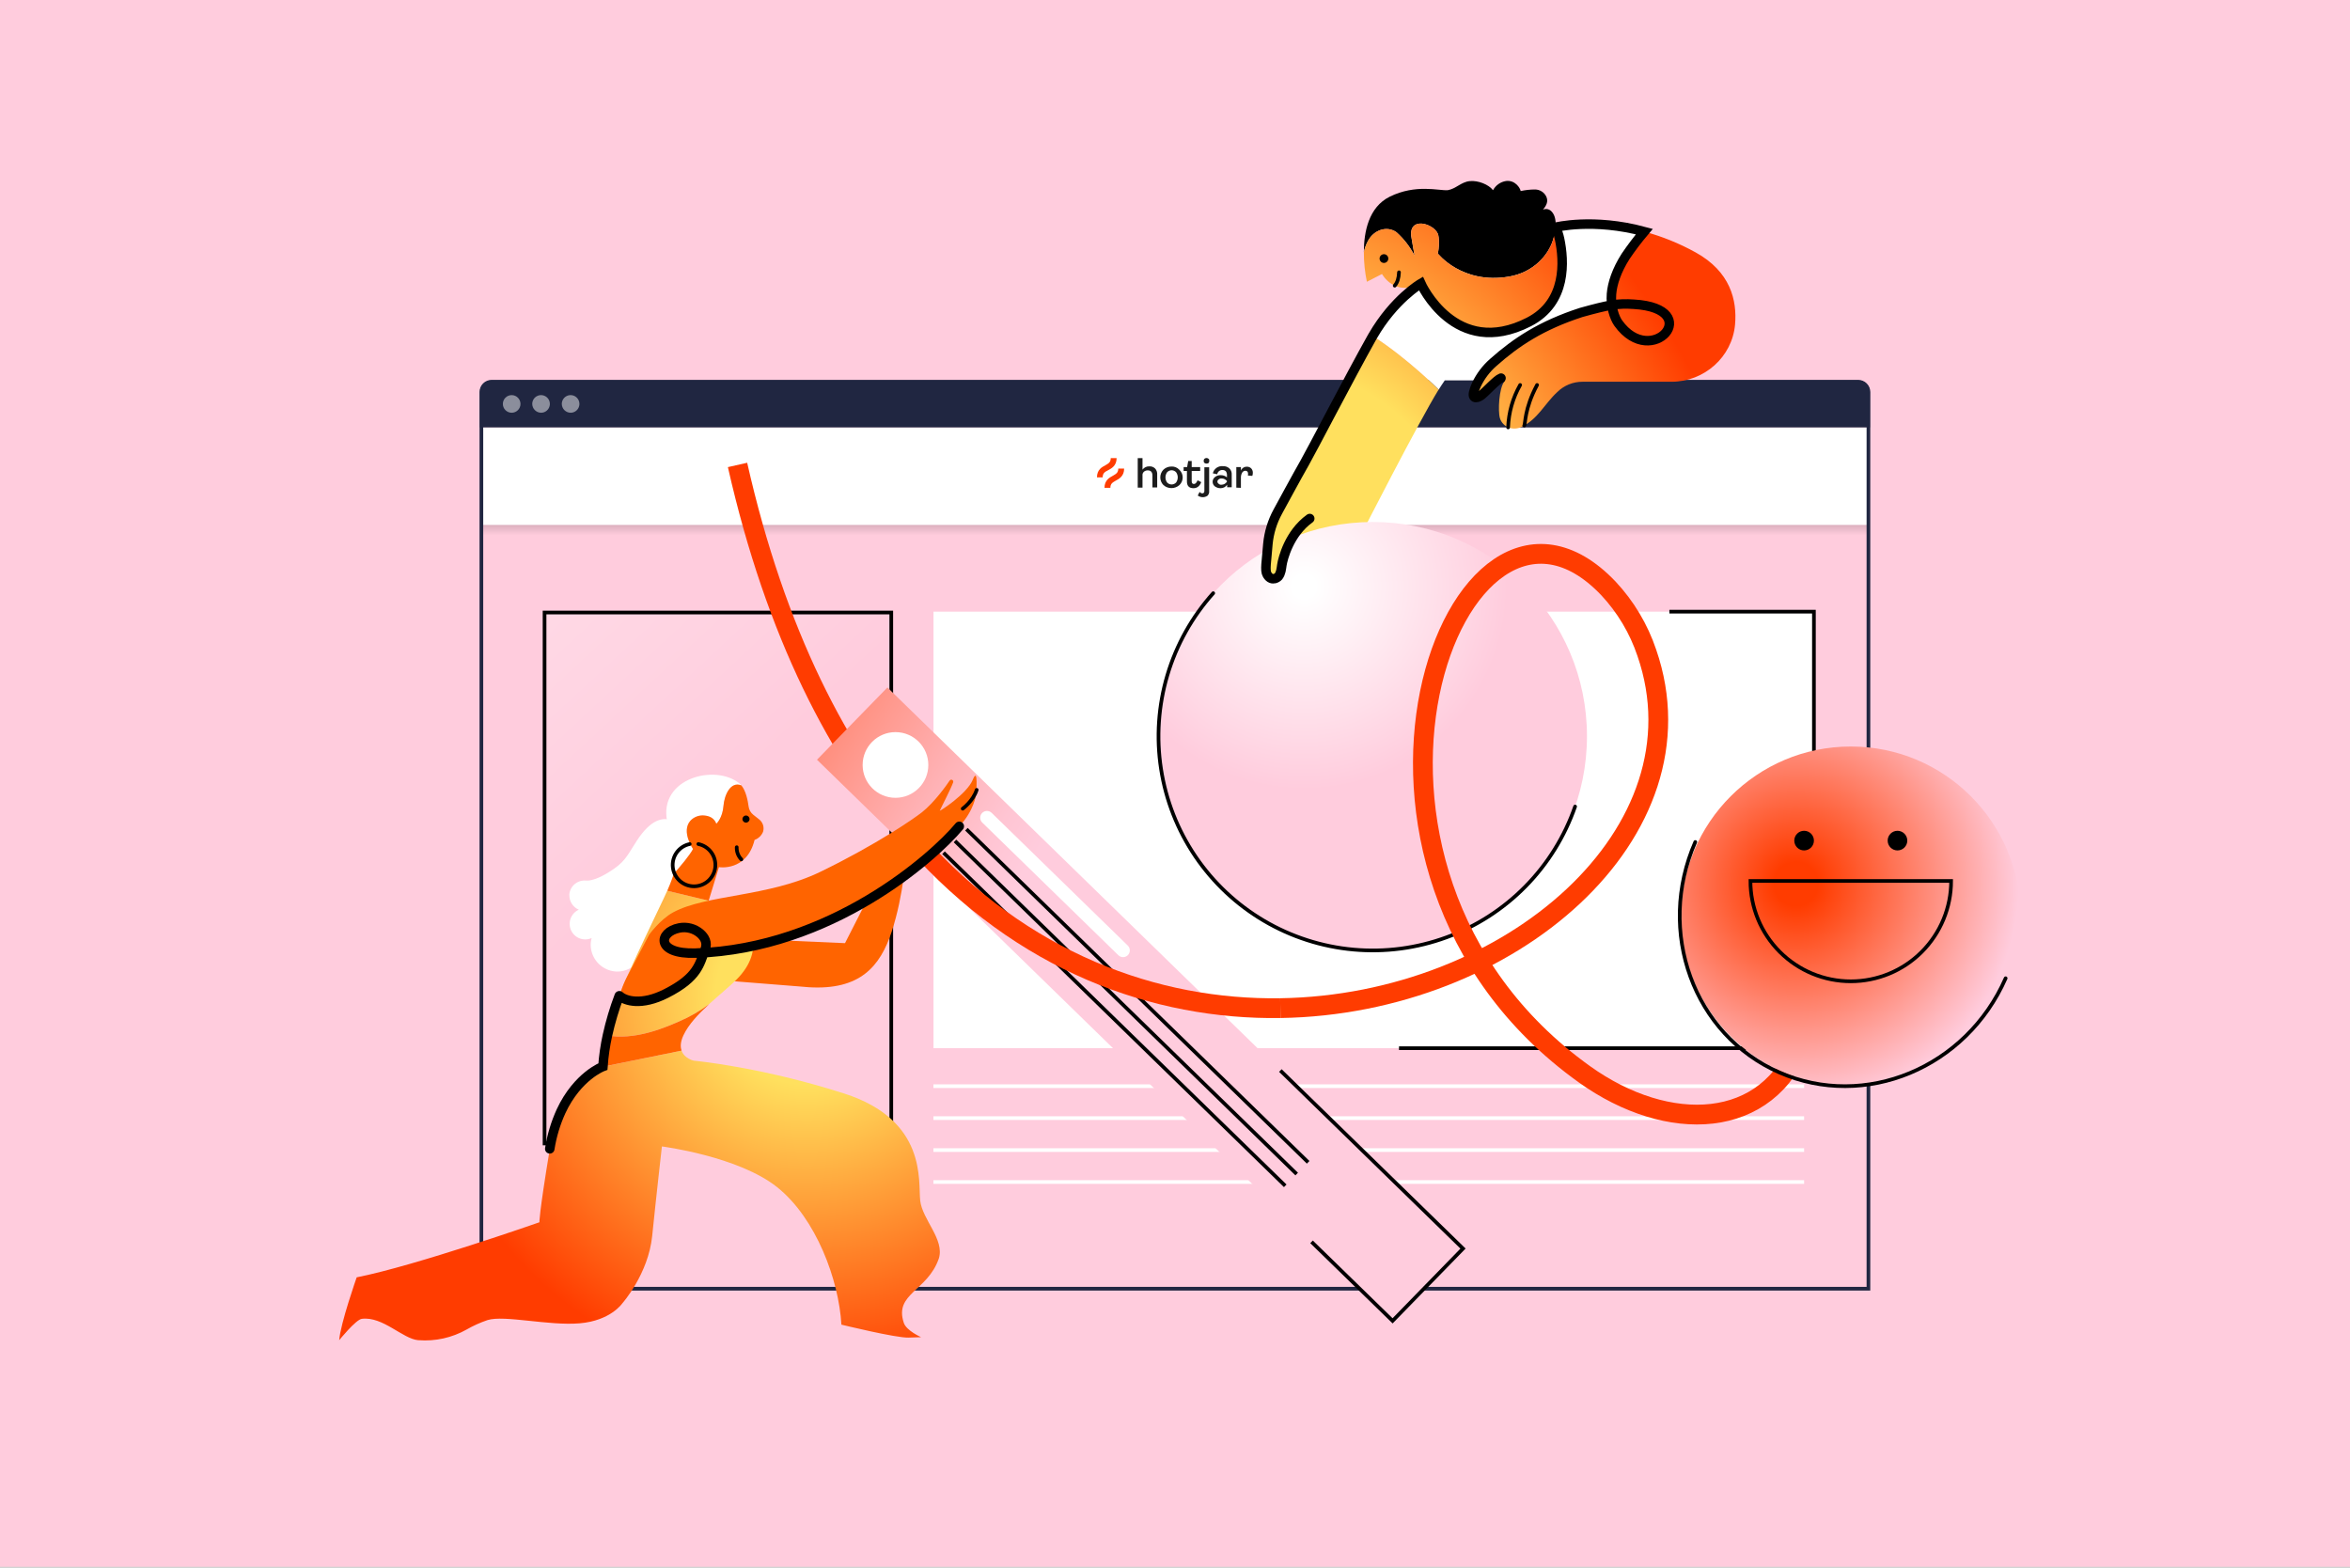 <svg width="1280" height="854" viewBox="0 0 1280 854" fill="none" xmlns="http://www.w3.org/2000/svg">
<rect width="1280" height="854" fill="#D3D3D3"></rect>
<path d="M1280 0H0V853.33H1280V0Z" fill="#FFCCDD"></path>
<path opacity="0.6" d="M1017.7 272.64H262.2V296.72H1017.7V272.64Z" fill="url(#paint0_linear_0_1)"></path>
<path d="M1017.7 232.8H262.2V285.9H1017.7V232.8Z" fill="white"></path>
<path d="M619.7 265.6V249.5H622.3V255.8C622.719 255.217 623.277 254.747 623.923 254.432C624.569 254.118 625.282 253.97 626 254C626.588 253.961 627.178 254.047 627.73 254.254C628.282 254.461 628.783 254.784 629.2 255.2C629.597 255.647 629.898 256.17 630.088 256.738C630.277 257.305 630.349 257.904 630.3 258.5V265.5H627.7V259C627.7 257.2 626.9 256.2 625.2 256.2C624.438 256.171 623.692 256.419 623.1 256.9C622.802 257.155 622.573 257.481 622.433 257.848C622.293 258.215 622.247 258.611 622.3 259V265.6H619.7Z" fill="black" fill-opacity="0.89"></path>
<path d="M642.4 264.2C641.2 265.263 639.653 265.85 638.05 265.85C636.447 265.85 634.9 265.263 633.7 264.2C632.601 263.079 631.985 261.571 631.985 260C631.985 258.43 632.601 256.922 633.7 255.8C634.867 254.71 636.403 254.102 638 254.1C638.798 254.046 639.598 254.171 640.342 254.465C641.086 254.759 641.755 255.215 642.3 255.8C642.886 256.329 643.356 256.973 643.68 257.692C644.005 258.411 644.178 259.189 644.187 259.978C644.196 260.767 644.043 261.55 643.735 262.276C643.427 263.003 642.973 263.658 642.4 264.2ZM635.7 262.8C636.005 263.127 636.373 263.39 636.782 263.573C637.19 263.755 637.631 263.854 638.079 263.863C638.526 263.873 638.971 263.792 639.387 263.627C639.803 263.461 640.181 263.214 640.5 262.9L640.6 262.8C641.185 261.984 641.499 261.005 641.499 260C641.499 258.996 641.185 258.017 640.6 257.2C640.295 256.873 639.927 256.61 639.518 256.428C639.11 256.245 638.669 256.146 638.221 256.137C637.774 256.128 637.329 256.208 636.913 256.374C636.497 256.539 636.119 256.786 635.8 257.1L635.7 257.2C635.115 258.017 634.801 258.996 634.801 260C634.801 261.005 635.115 261.984 635.7 262.8Z" fill="black" fill-opacity="0.89"></path>
<path d="M650.1 265.9C647.7 265.9 646.5 264.7 646.5 262.2V256.5H644.7V254.4H646.6L647.2 251.1H649.1V254.4H653.7V256.5H649.1V262.1C649.1 263.1 649.5 263.6 650.3 263.6C651.1 263.6 651.7 263 652.3 261.6L654.3 262.6C653.433 264.8 652.033 265.9 650.1 265.9Z" fill="black" fill-opacity="0.89"></path>
<path d="M655.2 270.8C654.194 270.809 653.212 270.493 652.4 269.9L653.4 267.9C653.571 268.141 653.795 268.339 654.056 268.477C654.316 268.616 654.605 268.693 654.9 268.7C655.6 268.7 656 268.2 656 267.4V254.5H658.6V267.4C658.659 267.874 658.609 268.354 658.453 268.805C658.297 269.256 658.039 269.665 657.7 270C656.961 270.503 656.093 270.78 655.2 270.8ZM657.2 252.5C656.766 252.506 656.343 252.365 656 252.1C655.844 251.974 655.738 251.797 655.7 251.6C655.6 251.207 655.6 250.794 655.7 250.4C655.777 250.221 655.878 250.053 656 249.9C656.313 249.61 656.723 249.449 657.15 249.449C657.577 249.449 657.987 249.61 658.3 249.9C658.392 249.947 658.469 250.019 658.522 250.107C658.575 250.196 658.602 250.297 658.6 250.4C658.733 250.789 658.733 251.211 658.6 251.6C658.5 251.8 658.4 251.9 658.3 252.1C658.2 252.3 658 252.4 657.8 252.4C657.611 252.482 657.405 252.516 657.2 252.5Z" fill="black" fill-opacity="0.89"></path>
<path d="M664.9 265.9C663.751 265.938 662.623 265.585 661.7 264.9C661.37 264.638 661.096 264.314 660.892 263.946C660.689 263.577 660.56 263.172 660.513 262.754C660.467 262.336 660.504 261.912 660.621 261.508C660.739 261.104 660.936 260.728 661.2 260.4L661.8 259.8C662.708 259.085 663.847 258.73 665 258.8C666.209 258.788 667.381 259.214 668.3 260V258.6C668.301 257.92 668.092 257.256 667.7 256.7C667.465 256.466 667.183 256.282 666.873 256.162C666.563 256.041 666.232 255.986 665.9 256C665.217 255.951 664.54 256.161 664.003 256.586C663.466 257.012 663.108 257.623 663 258.3L660.6 257.8C660.881 256.61 661.582 255.56 662.574 254.844C663.565 254.128 664.782 253.793 666 253.9C666.65 253.845 667.305 253.923 667.924 254.129C668.543 254.335 669.113 254.666 669.6 255.1C670.052 255.537 670.403 256.068 670.628 256.656C670.852 257.243 670.945 257.873 670.9 258.5V265.4H668.4V264C668.019 264.581 667.5 265.058 666.889 265.39C666.278 265.722 665.595 265.897 664.9 265.9ZM665.4 264C665.988 263.987 666.564 263.825 667.071 263.527C667.579 263.23 668.002 262.807 668.3 262.3V262C667.953 261.563 667.513 261.21 667.01 260.968C666.508 260.726 665.958 260.6 665.4 260.6C664.822 260.549 664.246 260.729 663.8 261.1C663.6 261.2 663.5 261.4 663.3 261.6C663.175 261.813 663.106 262.053 663.1 262.3C663.076 262.55 663.148 262.8 663.3 263C663.413 263.213 663.587 263.387 663.8 263.5C664.008 263.704 664.262 263.856 664.54 263.943C664.818 264.03 665.113 264.049 665.4 264Z" fill="black" fill-opacity="0.89"></path>
<path d="M673.4 265.6V254.4H675.9V256.3C676.165 255.651 676.624 255.1 677.215 254.724C677.807 254.348 678.5 254.165 679.2 254.2C679.624 254.189 680.046 254.262 680.441 254.417C680.836 254.571 681.196 254.804 681.5 255.1C682.101 255.753 682.424 256.613 682.4 257.5C682.407 258.08 682.305 258.657 682.1 259.2L679.7 259C679.7 258.7 679.8 258.4 679.8 258.1C679.8 257 679.3 256.4 678.3 256.4C677.956 256.411 677.62 256.509 677.323 256.683C677.026 256.858 676.777 257.105 676.6 257.4C676.125 258.219 675.883 259.153 675.9 260.1V265.7L673.4 265.6Z" fill="black" fill-opacity="0.89"></path>
<path d="M603.6 256.1C605.5 255.1 608.2 253.6 608.2 249.5H605C605 251.8 603.8 252.4 602.1 253.4C600.2 254.4 597.5 255.8 597.5 260H600.6C600.6 257.7 601.8 257 603.6 256.1Z" fill="#FF3C00"></path>
<path d="M609.1 255.2C609.1 257.5 607.9 258.1 606.2 259.1C604.3 260.1 601.6 261.6 601.6 265.7H604.8C604.8 263.4 606 262.8 607.7 261.8C609.6 260.8 612.3 259.3 612.3 255.2H609.1Z" fill="#FF3C00"></path>
<path d="M261.4 232.8H1018.5V213.6C1018.49 211.906 1017.81 210.284 1016.61 209.086C1015.42 207.888 1013.79 207.211 1012.1 207.2C436.6 207.2 843.3 207.3 267.8 207.2C266.106 207.211 264.484 207.888 263.286 209.086C262.088 210.284 261.411 211.906 261.4 213.6V232.8Z" fill="#202641"></path>
<path fill-rule="evenodd" clip-rule="evenodd" d="M278.7 224.8C279.973 224.8 281.194 224.294 282.094 223.394C282.994 222.494 283.5 221.273 283.5 220C283.5 218.727 282.994 217.506 282.094 216.606C281.194 215.706 279.973 215.2 278.7 215.2C277.427 215.2 276.206 215.706 275.306 216.606C274.406 217.506 273.9 218.727 273.9 220C273.9 221.273 274.406 222.494 275.306 223.394C276.206 224.294 277.427 224.8 278.7 224.8Z" fill="#8B8E9C"></path>
<path fill-rule="evenodd" clip-rule="evenodd" d="M294.7 224.8C295.649 224.8 296.577 224.519 297.367 223.991C298.156 223.464 298.771 222.714 299.135 221.837C299.498 220.96 299.593 219.995 299.408 219.064C299.223 218.133 298.765 217.277 298.094 216.606C297.423 215.935 296.568 215.478 295.636 215.292C294.705 215.107 293.74 215.202 292.863 215.566C291.986 215.929 291.236 216.544 290.709 217.333C290.182 218.123 289.9 219.051 289.9 220C289.918 221.268 290.43 222.478 291.326 223.374C292.222 224.271 293.433 224.782 294.7 224.8Z" fill="#8B8E9C"></path>
<path fill-rule="evenodd" clip-rule="evenodd" d="M310.8 224.8C311.749 224.8 312.677 224.519 313.467 223.991C314.256 223.464 314.871 222.714 315.235 221.837C315.598 220.96 315.693 219.995 315.508 219.064C315.323 218.133 314.865 217.277 314.194 216.606C313.523 215.935 312.668 215.478 311.736 215.292C310.805 215.107 309.84 215.202 308.963 215.566C308.086 215.929 307.336 216.544 306.809 217.333C306.282 218.123 306 219.051 306 220V220.1C306.039 221.352 306.56 222.54 307.454 223.416C308.349 224.292 309.548 224.788 310.8 224.8Z" fill="#8B8E9C"></path>
<path d="M262.2 213.5C262.199 212.765 262.343 212.036 262.624 211.356C262.905 210.676 263.317 210.058 263.837 209.538C264.358 209.017 264.975 208.605 265.655 208.324C266.336 208.043 267.064 207.899 267.8 207.9H1012.1C1012.84 207.899 1013.56 208.043 1014.24 208.324C1014.92 208.605 1015.54 209.017 1016.06 209.538C1016.58 210.058 1017 210.676 1017.28 211.356C1017.56 212.036 1017.7 212.765 1017.7 213.5V701.9H262.2V213.5Z" stroke="#202641" stroke-width="2"></path>
<path d="M917.1 333.14H988.01V570.9H508.46V333.14H917.1Z" fill="white"></path>
<path d="M909.29 333.14H988.01V570.9H762.02" stroke="black" stroke-width="2" stroke-miterlimit="10"></path>
<path d="M485.46 333.61H296.61V623.79H485.46V333.61Z" fill="url(#paint1_linear_0_1)"></path>
<path d="M485.46 333.61H296.61V622.79H485.46V333.61Z" stroke="black" stroke-width="2" stroke-miterlimit="10"></path>
<path d="M508.41 591.59H982.66" stroke="white" stroke-width="2" stroke-miterlimit="10"></path>
<path d="M508.41 608.99H982.66" stroke="white" stroke-width="2" stroke-miterlimit="10"></path>
<path d="M508.41 626.39H982.66" stroke="white" stroke-width="2" stroke-miterlimit="10"></path>
<path d="M508.41 643.79H982.66" stroke="white" stroke-width="2" stroke-miterlimit="10"></path>
<path d="M498.09 458.05C456.78 411.43 422.43 344.76 401.72 253.23" stroke="#FF3C00" stroke-width="10.77" stroke-linejoin="bevel"></path>
<path d="M785.22 209.71C784.75 210.41 784.22 211.25 783.62 212.22L786.97 207.13C786.39 208 785.81 208.83 785.22 209.71Z" fill="#A18FD6"></path>
<path d="M796.956 680.029L483.355 374.426L444.997 413.788L758.598 719.391L796.956 680.029Z" fill="url(#paint2_linear_0_1)"></path>
<path d="M697.39 583.07L796.88 680.04L758.52 719.4L714.37 676.37" stroke="black" stroke-width="2" stroke-miterlimit="10"></path>
<path d="M487.75 434.53C497.63 434.53 505.64 426.52 505.64 416.64C505.64 406.76 497.63 398.75 487.75 398.75C477.87 398.75 469.86 406.76 469.86 416.64C469.86 426.52 477.87 434.53 487.75 434.53Z" fill="white"></path>
<path d="M609.14 520.26L535 448C534.303 447.318 533.905 446.387 533.894 445.412C533.883 444.437 534.259 443.498 534.94 442.8C535.276 442.453 535.678 442.176 536.121 441.985C536.565 441.793 537.042 441.691 537.525 441.685C538.009 441.678 538.488 441.767 538.937 441.947C539.386 442.126 539.794 442.392 540.14 442.73L614.28 515C614.976 515.682 615.374 516.611 615.387 517.585C615.4 518.56 615.027 519.499 614.35 520.2C614.012 520.546 613.609 520.823 613.164 521.013C612.719 521.204 612.241 521.305 611.757 521.311C611.273 521.316 610.793 521.226 610.344 521.046C609.895 520.866 609.486 520.599 609.14 520.26Z" fill="white"></path>
<path d="M526.39 451.64L712.52 633.05" stroke="black" stroke-width="2" stroke-miterlimit="10"></path>
<path d="M520.16 458.04L706.28 639.45" stroke="black" stroke-width="2" stroke-miterlimit="10"></path>
<path d="M513.92 464.44L700.04 645.85" stroke="black" stroke-width="2" stroke-miterlimit="10"></path>
<path d="M697.39 549.08C629.73 550.08 556.87 524.38 498.09 458.08" stroke="#FF3C00" stroke-width="10.77" stroke-linejoin="bevel"></path>
<path d="M346.91 457.83C341.21 466.57 340.59 469.62 330.91 475.47C323.36 480.02 319.67 479.62 319.67 479.62H319.29C317.108 479.383 314.921 480.017 313.204 481.384C311.487 482.751 310.379 484.741 310.12 486.92C310.105 487.173 310.105 487.427 310.12 487.68C310.122 489.339 310.61 490.96 311.524 492.345C312.437 493.729 313.736 494.815 315.26 495.47C314.247 495.93 313.334 496.584 312.574 497.397C311.814 498.209 311.221 499.163 310.83 500.204C310.438 501.246 310.256 502.354 310.293 503.466C310.33 504.578 310.585 505.672 311.045 506.685C311.505 507.698 312.159 508.611 312.972 509.371C313.784 510.131 314.738 510.724 315.78 511.115C316.821 511.507 317.929 511.689 319.041 511.652C320.153 511.615 321.247 511.36 322.26 510.9C321.489 513.641 321.584 516.554 322.53 519.24C323.489 522.049 325.278 524.501 327.659 526.272C330.041 528.043 332.904 529.05 335.87 529.16C339.274 529.24 342.598 528.116 345.256 525.987C347.913 523.858 349.735 520.86 350.4 517.52C351.763 517.753 353.076 518.22 354.28 518.9C355.69 520.34 372.99 452.98 372.99 452.98C372.99 452.98 362 434.71 346.91 457.83Z" fill="white"></path>
<path d="M375.94 447.11C376.905 446.042 378.11 445.218 379.455 444.707C380.801 444.195 382.249 444.011 383.68 444.17C386.09 444.38 388.94 445.37 390.16 448.65C390.16 448.65 393.51 445.65 394.04 438.94C394.51 433.01 397.91 425.35 403.79 427.76C403.464 427.358 403.095 426.992 402.69 426.67C389.59 415.93 358.83 423.82 363.34 447.12C364.75 455.59 367.22 463.3 367.57 466.12C367.92 468.94 368.63 469.65 367.22 475.12C367.16 475.353 367.08 475.623 366.98 475.93C370.76 471.64 375.77 465.68 377.45 462.41C377.45 462.41 371 453 375.94 447.11Z" fill="white"></path>
<path d="M401.26 511.12L460.26 513.69L486.9 461.44L493.6 464.76C493.6 464.76 492.32 487.36 485.71 507.36C479.35 526.6 468.31 539.36 440.55 537.7C438.9 537.6 437.26 537.44 435.65 537.29L386.27 533.36" fill="#FF6400"></path>
<path d="M363.42 485.17L385.98 490.57C385.98 490.57 407.81 501.47 409.69 509.24C411.57 517.01 409.22 525.47 401.22 533.47C397.33 537.36 391.66 541.92 386.22 546.91C381.164 550.662 375.691 553.817 369.91 556.31C359.79 560.78 344.91 566.43 330.85 563.96C332.706 555.618 335.228 547.439 338.39 539.5C338.83 538.27 339.62 536.37 340.65 534.01C341.2 532.73 341.75 531.48 342.3 530.28C347.9 517.77 357.43 497.82 361.57 489.19C362.24 487.83 362.83 486.5 363.42 485.17ZM501.22 653.94C500.04 643.59 505.22 610.18 459.81 595.59C414.4 581 377.93 577.71 377.93 577.71C377.93 577.71 372.78 576.61 371.23 572.25L328.4 581C328.4 581 305.45 589.47 299.45 625.83C293.45 662.19 293.81 665.71 293.81 665.71C293.81 665.71 226.4 689.36 194.28 695.71C194.28 695.71 185.46 720.77 184.75 729.94C184.75 729.94 193.8 718.7 197.1 718.3C208.57 716.88 219.34 729.24 227.81 729.94H228.06C237.105 730.625 246.151 728.621 254.06 724.18C257.719 722.071 261.578 720.33 265.58 718.98C274.76 716.16 298.76 722.16 315.7 720.75C332.64 719.34 339 709.83 339 709.83C339 709.83 353.12 693.94 355.24 673.12C357.36 652.3 360.53 624.41 360.53 624.41C360.53 624.41 402.18 629.71 423.36 646.65C444.54 663.59 456.89 697.12 458.3 721.47C458.3 721.47 488.06 728.77 494.89 728.53L501.71 728.3C501.71 728.3 493.71 724.77 492.3 720.53C486.9 704.47 505.16 703.32 511.36 685.47C514.63 675.12 502.4 664.3 501.22 653.94Z" fill="url(#paint3_radial_0_1)"></path>
<path d="M411 457.47C412.043 457.093 412.994 456.499 413.792 455.729C414.59 454.959 415.216 454.029 415.63 453C415.997 451.782 415.983 450.48 415.59 449.27C415.197 448.06 414.443 447 413.43 446.23L410.29 443.75C408.882 442.64 407.969 441.019 407.75 439.24C407.33 436.03 406.3 430.76 403.81 427.76C397.93 425.35 394.53 433.01 394.06 438.94C393.53 445.65 390.18 448.65 390.18 448.65C388.96 445.37 386.11 444.38 383.7 444.17C382.269 444.011 380.821 444.195 379.475 444.706C378.13 445.218 376.925 446.041 375.96 447.11C370.96 452.98 377.47 462.41 377.47 462.41C375.79 465.68 370.78 471.64 367 475.93C366.81 476.56 366.54 477.35 366.21 478.26C365.36 480.59 364.43 482.89 363.44 485.17L386 490.57L391.59 472.3C391.59 472.3 406.75 474.77 411 457.47Z" fill="#FF6400"></path>
<path d="M372.28 563.83C375.06 557.9 380.51 552.17 386.28 546.91C381.224 550.663 375.751 553.817 369.97 556.31C359.85 560.78 344.97 566.43 330.91 563.96C329.668 569.558 328.843 575.24 328.44 580.96L371.27 572.21C370.5 570.22 370.56 567.49 372.28 563.83Z" fill="#FF6400"></path>
<path d="M353.63 509C353.63 509 359.56 500.82 366.51 497C384.51 487.12 418.4 488.68 446.98 474.77C477.69 459.83 497.81 445.84 502.16 442.41C508.75 437.24 515.6 427.68 517.25 425.15C517.35 424.997 517.486 424.871 517.647 424.784C517.807 424.696 517.987 424.65 518.17 424.65C518.342 424.655 518.51 424.7 518.661 424.781C518.812 424.863 518.941 424.98 519.039 425.121C519.136 425.262 519.199 425.425 519.222 425.595C519.244 425.765 519.227 425.938 519.17 426.1C517.94 429.66 511.87 441.3 511.87 441.59C511.87 441.88 526.72 432.41 529.87 424.65C533.02 416.89 531.64 432.77 531.64 432.77C531.64 432.77 530.58 441.59 522.46 450.06C514.34 458.53 452.53 516.72 378.82 519.12C357.17 519.83 358.42 507.69 369.93 505.41C371.941 505.01 374.017 505.072 376 505.592C377.984 506.111 379.824 507.075 381.38 508.41C383.64 510.41 385.52 513.33 383.99 517.21C380.93 524.97 378.82 532.03 359.05 540.74C352.296 543.594 345.086 545.216 337.76 545.53C336.22 542.62 341.07 532.93 341.07 532.93" fill="#FF6400"></path>
<path d="M522.51 450.06C508.46 467 452.58 516.72 378.87 519.12C357.22 519.83 358.47 507.69 369.98 505.41C371.991 505.01 374.067 505.072 376.05 505.592C378.034 506.111 379.874 507.075 381.43 508.41C383.69 510.41 385.57 513.33 384.04 517.21C380.98 524.97 380.28 532.27 362.89 541.09C349.35 547.96 340.5 545.16 337.44 542.38C337.431 542.368 337.419 542.358 337.405 542.351C337.391 542.344 337.376 542.34 337.36 542.34C337.344 542.34 337.329 542.344 337.315 542.351C337.301 542.358 337.289 542.368 337.28 542.38C334.631 549.384 332.488 556.569 330.87 563.88C329.628 569.478 328.803 575.16 328.4 580.88C328.4 580.88 314.61 585.97 305.61 605.21C302.63 611.73 300.557 618.627 299.45 625.71" stroke="black" stroke-width="5.18" stroke-miterlimit="10" stroke-linecap="round"></path>
<path d="M406.33 448.05C407.401 448.05 408.27 447.181 408.27 446.11C408.27 445.038 407.401 444.17 406.33 444.17C405.259 444.17 404.39 445.038 404.39 446.11C404.39 447.181 405.259 448.05 406.33 448.05Z" fill="black"></path>
<path d="M403.79 468.07C402.945 467.192 402.286 466.152 401.855 465.012C401.423 463.873 401.228 462.657 401.28 461.44" stroke="black" stroke-width="2" stroke-linecap="round"></path>
<path d="M524.37 440.45C524.37 440.45 530.06 436.28 531.99 430.21" stroke="black" stroke-width="2" stroke-miterlimit="10" stroke-linecap="round"></path>
<path d="M380.37 459.71C383.191 460.291 385.697 461.898 387.401 464.22C389.105 466.542 389.887 469.414 389.595 472.28C389.303 475.145 387.958 477.801 385.821 479.731C383.683 481.662 380.905 482.731 378.025 482.731C375.145 482.731 372.367 481.662 370.229 479.731C368.092 477.801 366.747 475.145 366.455 472.28C366.163 469.414 366.945 466.542 368.649 464.22C370.353 461.898 372.859 460.291 375.68 459.71" stroke="black" stroke-width="2" stroke-miterlimit="10" stroke-linecap="round"></path>
<path d="M895.64 126.14C867.78 118.62 847.28 123.77 847.28 123.77L773.92 154.42C773.92 154.42 759.38 162.83 747.71 183C767.24 195.63 783.6 212.24 783.6 212.24C784.19 211.24 784.73 210.43 785.2 209.73C785.79 208.85 786.37 207.99 786.95 207.15H890.1L917.1 177.09L895.64 126.14Z" fill="white"></path>
<path d="M845.82 116.06C844.12 113.58 842.06 113.57 840.43 114.18C842.43 111.81 843.37 109.64 842.26 107.13C841.712 105.966 840.847 104.981 839.765 104.286C838.682 103.591 837.426 103.214 836.14 103.2C833.496 103.198 830.861 103.487 828.28 104.06C828.04 102.42 825.22 97.94 820.28 98.59C818.798 98.823 817.389 99.396 816.164 100.263C814.94 101.131 813.932 102.269 813.22 103.59C810.87 100.53 805.22 98.18 800.51 98.65C795.8 99.12 792.98 102.89 788.51 103.59C783.78 103.94 771.16 100.12 756.98 107.12C745.46 112.81 742.87 126.38 742.86 137.37C743.282 135.313 743.996 133.326 744.98 131.47C748.21 125.13 755.45 122.81 760.63 126.47C764.682 130.101 768.031 134.447 770.51 139.29C770.51 139.29 769.18 131.99 768.63 128.35C767.72 117.95 780.57 121.67 783.1 127.17C784.04 128.94 783.92 135.64 783.1 137.99C783.1 137.99 796.27 155.08 821.98 150.64C835.32 148.34 843.22 139 845.82 130.98C845.82 130.93 849.25 121.05 845.82 116.06Z" fill="black"></path>
<path d="M849.46 130.1C851.99 142.02 853.55 164.7 832.75 175.36C792.53 195.95 773.92 154.42 773.92 154.42C759.57 161.94 752.75 149.24 752.75 149.24L744.51 153.47C743.408 148.174 742.855 142.779 742.86 137.37C743.282 135.313 743.996 133.326 744.98 131.47C748.21 125.13 755.45 122.81 760.63 126.47C764.682 130.101 768.031 134.447 770.51 139.29C770.51 139.29 769.18 131.99 768.63 128.35C767.72 117.95 780.57 121.67 783.1 127.17C784.04 128.94 783.92 135.64 783.1 137.99C783.1 137.99 796.27 155.08 821.98 150.64C841.38 147.29 849.29 129.05 846.09 121.64C847.678 124.252 848.818 127.112 849.46 130.1ZM747.71 183C747.51 183.36 747.3 183.7 747.1 184.06C735.34 205 714.16 245.94 710.63 252.06C707.1 258.18 696 278.65 696 278.65C693.013 284.103 691.172 290.11 690.59 296.3C689.88 305.94 689.18 310.42 690.59 312.77C692 315.12 693.18 315.36 694.36 315.12C695.54 314.88 698.12 309.94 698.12 309.94L737.41 309.24L741.41 291.12C741.41 291.12 772.55 230.12 783.58 212.22C783.58 212.22 767.24 195.63 747.71 183ZM923.57 137.47C914.749 132.584 905.372 128.78 895.64 126.14C892.008 130.44 888.606 134.929 885.45 139.59C880.51 147.36 878.2 154.47 877.75 160.12C877.597 162.121 877.664 164.133 877.95 166.12C872.306 167.154 866.721 168.489 861.22 170.12C839.51 177.12 825.81 186.26 813.28 197.4C809.474 200.742 806.391 204.825 804.22 209.4C803.514 210.822 802.98 212.322 802.63 213.87C801.92 217.64 805.23 216.58 807.16 214.99C809.77 212.85 822.16 204.23 819.34 207.85C816.52 211.47 815.81 223.76 816.98 227.76C818.15 231.76 822.87 234.82 828.28 232.76C837.79 228.36 841.14 220.03 848.28 213.48C851.94 209.889 856.872 207.89 862 207.92H910.45C928.24 207.92 943.45 194.51 945.05 176.78C946.22 163.46 942.46 147.9 923.57 137.47Z" fill="url(#paint4_radial_0_1)"></path>
<path d="M747.71 517.66C812.151 517.66 864.39 465.421 864.39 400.98C864.39 336.54 812.151 284.3 747.71 284.3C683.269 284.3 631.03 336.54 631.03 400.98C631.03 465.421 683.269 517.66 747.71 517.66Z" fill="url(#paint5_radial_0_1)"></path>
<path d="M857.93 439.28C852.26 455.595 843.038 470.448 830.931 482.767C818.824 495.085 804.133 504.563 787.919 510.515C771.704 516.467 754.371 518.745 737.169 517.185C719.967 515.625 703.327 510.266 688.447 501.495C673.568 492.723 660.822 480.758 651.128 466.462C641.434 452.167 635.035 435.897 632.392 418.829C629.749 401.76 630.928 384.317 635.844 367.759C640.76 351.201 649.291 335.941 660.82 323.08" stroke="black" stroke-width="2" stroke-miterlimit="10" stroke-linecap="round"></path>
<path d="M710.63 252.06C707.1 258.18 696 278.65 696 278.65C693.013 284.103 691.172 290.11 690.59 296.3C689.88 305.94 688.8 310.64 690.21 312.99C691.62 315.34 693.21 315.36 694.36 315.12C695.124 314.911 695.816 314.496 696.36 313.92C697.73 312.11 697.88 309.92 698.21 307.72C698.71 304.43 702.1 290.53 713.39 282.42" fill="#FFE05E"></path>
<path d="M753.81 143.21C755.124 143.21 756.19 142.145 756.19 140.83C756.19 139.516 755.124 138.45 753.81 138.45C752.496 138.45 751.43 139.516 751.43 140.83C751.43 142.145 752.496 143.21 753.81 143.21Z" fill="black"></path>
<path d="M762 148.32C761.88 151.47 761.13 153.93 759.67 155.59" stroke="black" stroke-width="2" stroke-linecap="round"></path>
<path d="M828 209.68C823.987 216.744 821.737 224.672 821.44 232.79" stroke="black" stroke-width="2" stroke-linecap="round"></path>
<path d="M837.22 209.68C830.22 222.68 830.91 231.12 830.22 231.78" stroke="black" stroke-width="2" stroke-linecap="round"></path>
<path d="M817.57 205.94C815.45 206.66 809.19 213.4 807.16 215.06C805.13 216.72 801.92 217.71 802.63 213.94C802.982 212.389 803.515 210.886 804.22 209.46C806.393 204.886 809.476 200.803 813.28 197.46C825.81 186.32 839.51 177.23 861.22 170.18C876.51 165.94 881.22 165.13 889.92 165.71C929 168 899.8 201.58 881.45 176C879.33 173.05 877.22 166.74 877.75 160.12C878.2 154.47 880.51 147.36 885.45 139.59C888.609 134.931 892.01 130.442 895.64 126.14C867.78 118.62 847.28 123.77 847.28 123.77C848.263 125.783 848.995 127.909 849.46 130.1C851.99 142.02 853.55 164.7 832.75 175.36C792.53 195.95 773.92 154.42 773.92 154.42C773.92 154.42 759.38 162.83 747.71 183C747.51 183.36 747.3 183.7 747.1 184.06C735.34 205 714.16 245.94 710.63 252.06C707.1 258.18 696 278.65 696 278.65C693.013 284.103 691.172 290.11 690.59 296.3C689.88 305.94 688.8 310.64 690.21 312.99C691.62 315.34 693.21 315.36 694.36 315.12C695.124 314.912 695.816 314.496 696.36 313.92C697.73 312.11 697.88 309.92 698.21 307.72C698.71 304.43 702.1 290.53 713.39 282.42" stroke="black" stroke-width="5.18" stroke-miterlimit="10" stroke-linecap="round"></path>
<path d="M981.19 567C963.35 615.82 908.57 617.73 863.06 585.15C704 471.21 793.09 233.43 876 320.39C885.449 330.473 892.612 342.476 897 355.58C930.65 453.08 823 547.17 697.38 549.08" stroke="#FF3C00" stroke-width="10.77" stroke-linejoin="bevel"></path>
<path d="M1008.09 591.59C1059.18 591.59 1100.59 550.176 1100.59 499.09C1100.59 448.004 1059.18 406.59 1008.09 406.59C957.004 406.59 915.59 448.004 915.59 499.09C915.59 550.176 957.004 591.59 1008.09 591.59Z" fill="url(#paint6_radial_0_1)"></path>
<path d="M1008.09 534.47C1022.59 534.467 1036.49 528.707 1046.73 518.457C1056.98 508.207 1062.74 494.305 1062.74 479.81H953.43C953.43 494.307 959.189 508.21 969.44 518.461C979.69 528.711 993.593 534.47 1008.09 534.47Z" stroke="black" stroke-width="2"></path>
<path d="M1033.52 463.19C1036.47 463.19 1038.87 460.794 1038.87 457.84C1038.87 454.885 1036.47 452.49 1033.52 452.49C1030.57 452.49 1028.17 454.885 1028.17 457.84C1028.17 460.794 1030.57 463.19 1033.52 463.19Z" fill="black"></path>
<path d="M982.66 463.19C985.615 463.19 988.01 460.794 988.01 457.84C988.01 454.885 985.615 452.49 982.66 452.49C979.705 452.49 977.31 454.885 977.31 457.84C977.31 460.794 979.705 463.19 982.66 463.19Z" fill="black"></path>
<path d="M1092.44 532.81C1071.01 581.63 1015.8 604.59 969.12 584.09C922.44 563.59 902 507.42 923.39 458.6" stroke="black" stroke-width="2" stroke-linecap="round"></path>
<defs>
<linearGradient id="paint0_linear_0_1" x1="639.95" y1="267.01" x2="639.95" y2="291.56" gradientUnits="userSpaceOnUse">
<stop></stop>
<stop offset="1" stop-opacity="0"></stop>
</linearGradient>
<linearGradient id="paint1_linear_0_1" x1="445.69" y1="537.59" x2="-228.51" y2="-188.81" gradientUnits="userSpaceOnUse">
<stop offset="0.11" stop-color="#FFCCDD"></stop>
<stop offset="0.7" stop-color="white"></stop>
</linearGradient>
<linearGradient id="paint2_linear_0_1" x1="334.46" y1="365.671" x2="543.69" y2="498.071" gradientUnits="userSpaceOnUse">
<stop stop-color="#FF3C00"></stop>
<stop offset="0.27" stop-color="#FF6D4B"></stop>
<stop offset="0.53" stop-color="#FF9689"></stop>
<stop offset="0.74" stop-color="#FFB3B7"></stop>
<stop offset="0.9" stop-color="#FFC5D3"></stop>
<stop offset="1" stop-color="#FFCCDD"></stop>
</linearGradient>
<radialGradient id="paint3_radial_0_1" cx="0" cy="0" r="1" gradientUnits="userSpaceOnUse" gradientTransform="translate(439.31 541.31) scale(328.5)">
<stop offset="0.15" stop-color="#FFE05E"></stop>
<stop offset="0.65" stop-color="#FF3C00"></stop>
</radialGradient>
<radialGradient id="paint4_radial_0_1" cx="0" cy="0" r="1" gradientUnits="userSpaceOnUse" gradientTransform="translate(726 282) rotate(-34.586) scale(266.011 351.105)">
<stop offset="0.24" stop-color="#FFE05E"></stop>
<stop offset="0.786" stop-color="#FF3C00"></stop>
</radialGradient>
<radialGradient id="paint5_radial_0_1" cx="0" cy="0" r="1" gradientUnits="userSpaceOnUse" gradientTransform="translate(710.31 319.25) scale(308.36)">
<stop offset="0.02" stop-color="white"></stop>
<stop offset="0.36" stop-color="#FFCCDD"></stop>
</radialGradient>
<radialGradient id="paint6_radial_0_1" cx="0" cy="0" r="1" gradientUnits="userSpaceOnUse" gradientTransform="translate(978.3 481.47) scale(149.61)">
<stop offset="0.08" stop-color="#FF3C00"></stop>
<stop offset="0.81" stop-color="#FFCCDD"></stop>
</radialGradient>
</defs>
</svg>
